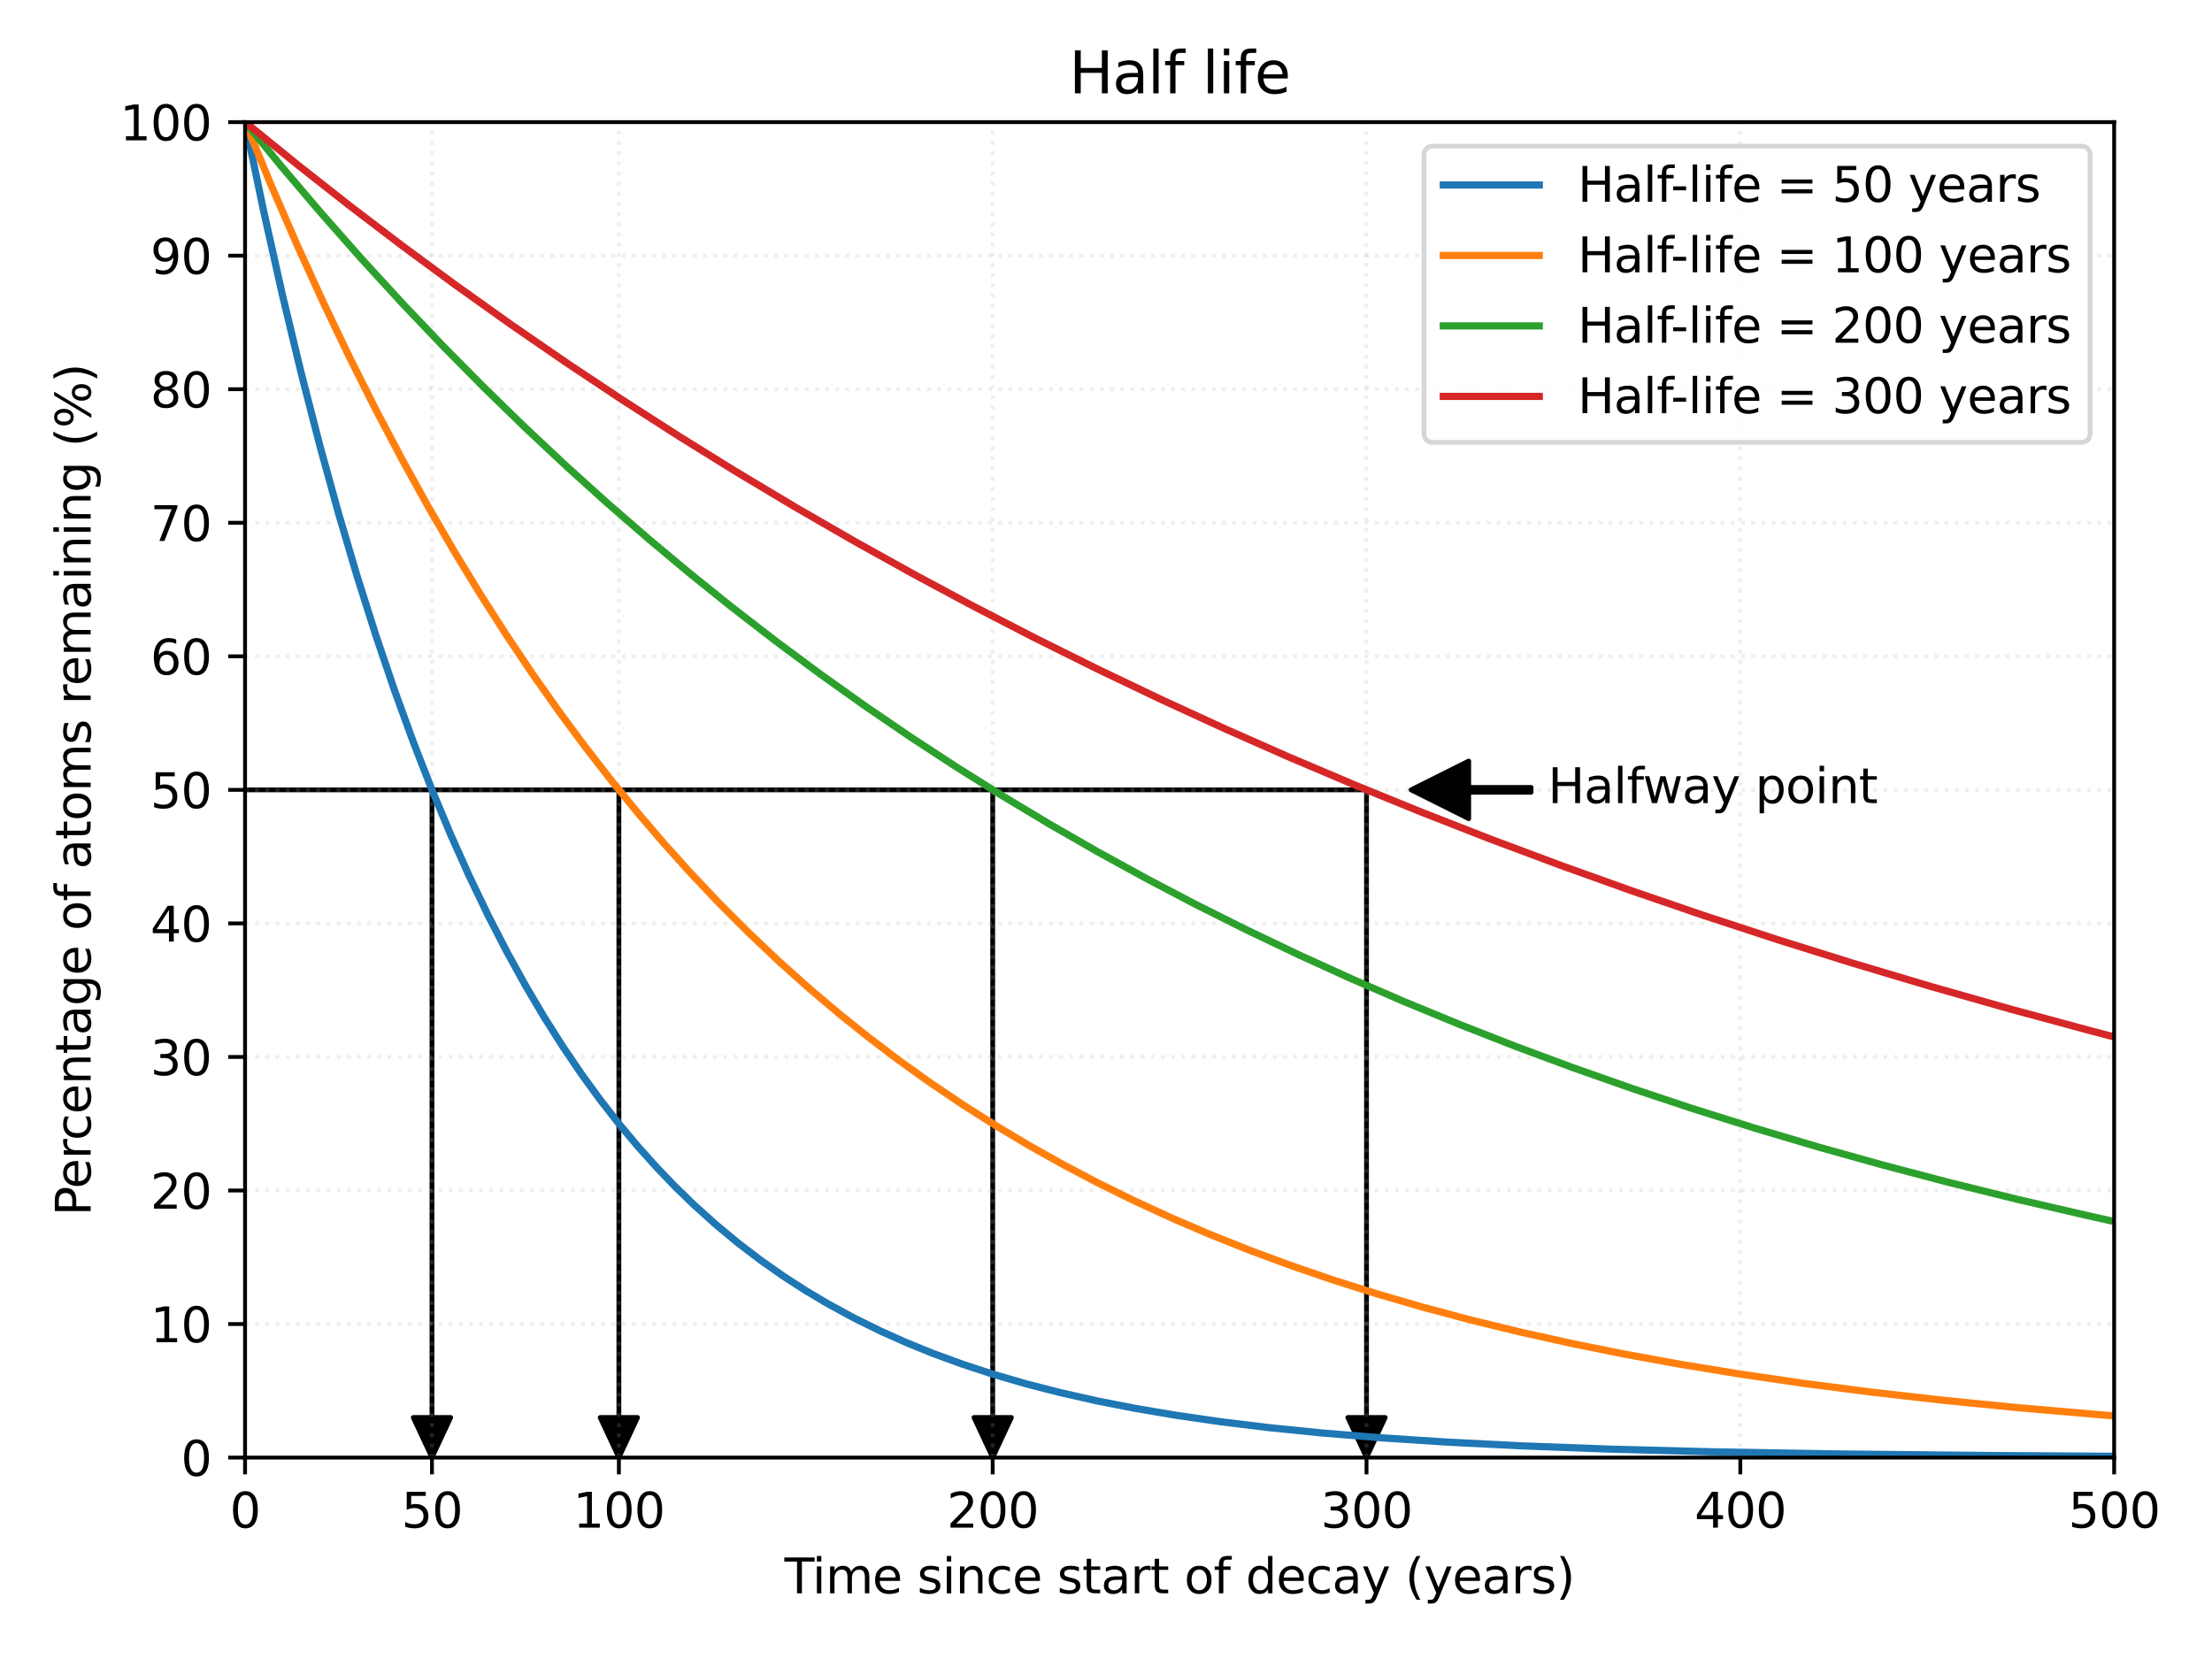 <?xml version="1.0" encoding="utf-8" standalone="no"?>
<!DOCTYPE svg PUBLIC "-//W3C//DTD SVG 1.1//EN"
  "http://www.w3.org/Graphics/SVG/1.1/DTD/svg11.dtd">
<svg xmlns:xlink="http://www.w3.org/1999/xlink" width="460.8pt" height="345.6pt" viewBox="0 0 460.8 345.6" xmlns="http://www.w3.org/2000/svg" version="1.1">
 <defs>
  <style type="text/css">*{stroke-linejoin: round; stroke-linecap: butt}</style>
 </defs>
 <g id="figure_1">
  <g id="patch_1">
   <path d="M 0 345.6 
L 460.8 345.6 
L 460.8 0 
L 0 0 
z
" style="fill: #ffffff"/>
  </g>
  <g id="axes_1">
   <g id="patch_2">
    <path d="M 51.05 303.64 
L 440.415 303.64 
L 440.415 25.44 
L 51.05 25.44 
z
" style="fill: #ffffff"/>
   </g>
   <g id="patch_3">
    <path d="M 89.987 303.64 
L 86.093 295.294 
L 89.986 295.294 
L 89.986 164.54 
L 89.987 164.54 
L 89.987 295.294 
L 93.88 295.294 
z
" clip-path="url(#pbbb6c3203f)" style="stroke: #000000; stroke-linejoin: miter"/>
   </g>
   <g id="patch_4">
    <path d="M 128.923 303.64 
L 125.029 295.294 
L 128.923 295.294 
L 128.923 164.54 
L 128.923 164.54 
L 128.923 295.294 
L 132.817 295.294 
z
" clip-path="url(#pbbb6c3203f)" style="stroke: #000000; stroke-linejoin: miter"/>
   </g>
   <g id="patch_5">
    <path d="M 206.796 303.64 
L 202.902 295.294 
L 206.796 295.294 
L 206.796 164.54 
L 206.796 164.54 
L 206.796 295.294 
L 210.69 295.294 
z
" clip-path="url(#pbbb6c3203f)" style="stroke: #000000; stroke-linejoin: miter"/>
   </g>
   <g id="patch_6">
    <path d="M 284.669 303.64 
L 280.775 295.294 
L 284.669 295.294 
L 284.669 164.54 
L 284.669 164.54 
L 284.669 295.294 
L 288.563 295.294 
z
" clip-path="url(#pbbb6c3203f)" style="stroke: #000000; stroke-linejoin: miter"/>
   </g>
   <g id="patch_7">
    <path d="M 284.673 164.54 
L 284.669 164.544 
L 284.669 164.541 
L 51.05 164.541 
L 51.05 164.539 
L 284.669 164.539 
L 284.669 164.536 
z
" clip-path="url(#pbbb6c3203f)" style="fill: #1f77b4; stroke: #000000; stroke-linejoin: miter"/>
   </g>
   <g id="matplotlib.axis_1">
    <g id="xtick_1">
     <g id="line2d_1">
      <path d="M 51.05 303.64 
L 51.05 25.44 
" clip-path="url(#pbbb6c3203f)" style="fill: none; stroke-dasharray: 0.8,1.32; stroke-dashoffset: 0; stroke: #b0b0b0; stroke-opacity: 0.2; stroke-width: 0.8"/>
     </g>
     <g id="line2d_2">
      <defs>
       <path id="med732751c1" d="M 0 0 
L 0 3.5 
" style="stroke: #000000; stroke-width: 0.8"/>
      </defs>
      <g>
       <use xlink:href="#med732751c1" x="51.05" y="303.64" style="stroke: #000000; stroke-width: 0.8"/>
      </g>
     </g>
     <g id="text_1">
      <!-- 0 -->
      <g transform="translate(47.869 318.238)scale(0.1 -0.1)">
       <defs>
        <path id="DejaVuSans-30" d="M 2034 4250 
Q 1547 4250 1301 3770 
Q 1056 3291 1056 2328 
Q 1056 1369 1301 889 
Q 1547 409 2034 409 
Q 2525 409 2770 889 
Q 3016 1369 3016 2328 
Q 3016 3291 2770 3770 
Q 2525 4250 2034 4250 
z
M 2034 4750 
Q 2819 4750 3233 4129 
Q 3647 3509 3647 2328 
Q 3647 1150 3233 529 
Q 2819 -91 2034 -91 
Q 1250 -91 836 529 
Q 422 1150 422 2328 
Q 422 3509 836 4129 
Q 1250 4750 2034 4750 
z
" transform="scale(0.016)"/>
       </defs>
       <use xlink:href="#DejaVuSans-30"/>
      </g>
     </g>
    </g>
    <g id="xtick_2">
     <g id="line2d_3">
      <path d="M 89.987 303.64 
L 89.987 25.44 
" clip-path="url(#pbbb6c3203f)" style="fill: none; stroke-dasharray: 0.8,1.32; stroke-dashoffset: 0; stroke: #b0b0b0; stroke-opacity: 0.2; stroke-width: 0.8"/>
     </g>
     <g id="line2d_4">
      <g>
       <use xlink:href="#med732751c1" x="89.987" y="303.64" style="stroke: #000000; stroke-width: 0.8"/>
      </g>
     </g>
     <g id="text_2">
      <!-- 50 -->
      <g transform="translate(83.624 318.238)scale(0.1 -0.1)">
       <defs>
        <path id="DejaVuSans-35" d="M 691 4666 
L 3169 4666 
L 3169 4134 
L 1269 4134 
L 1269 2991 
Q 1406 3038 1543 3061 
Q 1681 3084 1819 3084 
Q 2600 3084 3056 2656 
Q 3513 2228 3513 1497 
Q 3513 744 3044 326 
Q 2575 -91 1722 -91 
Q 1428 -91 1123 -41 
Q 819 9 494 109 
L 494 744 
Q 775 591 1075 516 
Q 1375 441 1709 441 
Q 2250 441 2565 725 
Q 2881 1009 2881 1497 
Q 2881 1984 2565 2268 
Q 2250 2553 1709 2553 
Q 1456 2553 1204 2497 
Q 953 2441 691 2322 
L 691 4666 
z
" transform="scale(0.016)"/>
       </defs>
       <use xlink:href="#DejaVuSans-35"/>
       <use xlink:href="#DejaVuSans-30" x="63.623"/>
      </g>
     </g>
    </g>
    <g id="xtick_3">
     <g id="line2d_5">
      <path d="M 128.923 303.64 
L 128.923 25.44 
" clip-path="url(#pbbb6c3203f)" style="fill: none; stroke-dasharray: 0.8,1.32; stroke-dashoffset: 0; stroke: #b0b0b0; stroke-opacity: 0.2; stroke-width: 0.8"/>
     </g>
     <g id="line2d_6">
      <g>
       <use xlink:href="#med732751c1" x="128.923" y="303.64" style="stroke: #000000; stroke-width: 0.8"/>
      </g>
     </g>
     <g id="text_3">
      <!-- 100 -->
      <g transform="translate(119.379 318.238)scale(0.1 -0.1)">
       <defs>
        <path id="DejaVuSans-31" d="M 794 531 
L 1825 531 
L 1825 4091 
L 703 3866 
L 703 4441 
L 1819 4666 
L 2450 4666 
L 2450 531 
L 3481 531 
L 3481 0 
L 794 0 
L 794 531 
z
" transform="scale(0.016)"/>
       </defs>
       <use xlink:href="#DejaVuSans-31"/>
       <use xlink:href="#DejaVuSans-30" x="63.623"/>
       <use xlink:href="#DejaVuSans-30" x="127.246"/>
      </g>
     </g>
    </g>
    <g id="xtick_4">
     <g id="line2d_7">
      <path d="M 206.796 303.64 
L 206.796 25.44 
" clip-path="url(#pbbb6c3203f)" style="fill: none; stroke-dasharray: 0.8,1.32; stroke-dashoffset: 0; stroke: #b0b0b0; stroke-opacity: 0.2; stroke-width: 0.8"/>
     </g>
     <g id="line2d_8">
      <g>
       <use xlink:href="#med732751c1" x="206.796" y="303.64" style="stroke: #000000; stroke-width: 0.8"/>
      </g>
     </g>
     <g id="text_4">
      <!-- 200 -->
      <g transform="translate(197.252 318.238)scale(0.1 -0.1)">
       <defs>
        <path id="DejaVuSans-32" d="M 1228 531 
L 3431 531 
L 3431 0 
L 469 0 
L 469 531 
Q 828 903 1448 1529 
Q 2069 2156 2228 2338 
Q 2531 2678 2651 2914 
Q 2772 3150 2772 3378 
Q 2772 3750 2511 3984 
Q 2250 4219 1831 4219 
Q 1534 4219 1204 4116 
Q 875 4013 500 3803 
L 500 4441 
Q 881 4594 1212 4672 
Q 1544 4750 1819 4750 
Q 2544 4750 2975 4387 
Q 3406 4025 3406 3419 
Q 3406 3131 3298 2873 
Q 3191 2616 2906 2266 
Q 2828 2175 2409 1742 
Q 1991 1309 1228 531 
z
" transform="scale(0.016)"/>
       </defs>
       <use xlink:href="#DejaVuSans-32"/>
       <use xlink:href="#DejaVuSans-30" x="63.623"/>
       <use xlink:href="#DejaVuSans-30" x="127.246"/>
      </g>
     </g>
    </g>
    <g id="xtick_5">
     <g id="line2d_9">
      <path d="M 284.669 303.64 
L 284.669 25.44 
" clip-path="url(#pbbb6c3203f)" style="fill: none; stroke-dasharray: 0.8,1.32; stroke-dashoffset: 0; stroke: #b0b0b0; stroke-opacity: 0.2; stroke-width: 0.8"/>
     </g>
     <g id="line2d_10">
      <g>
       <use xlink:href="#med732751c1" x="284.669" y="303.64" style="stroke: #000000; stroke-width: 0.8"/>
      </g>
     </g>
     <g id="text_5">
      <!-- 300 -->
      <g transform="translate(275.125 318.238)scale(0.1 -0.1)">
       <defs>
        <path id="DejaVuSans-33" d="M 2597 2516 
Q 3050 2419 3304 2112 
Q 3559 1806 3559 1356 
Q 3559 666 3084 287 
Q 2609 -91 1734 -91 
Q 1441 -91 1130 -33 
Q 819 25 488 141 
L 488 750 
Q 750 597 1062 519 
Q 1375 441 1716 441 
Q 2309 441 2620 675 
Q 2931 909 2931 1356 
Q 2931 1769 2642 2001 
Q 2353 2234 1838 2234 
L 1294 2234 
L 1294 2753 
L 1863 2753 
Q 2328 2753 2575 2939 
Q 2822 3125 2822 3475 
Q 2822 3834 2567 4026 
Q 2313 4219 1838 4219 
Q 1578 4219 1281 4162 
Q 984 4106 628 3988 
L 628 4550 
Q 988 4650 1302 4700 
Q 1616 4750 1894 4750 
Q 2613 4750 3031 4423 
Q 3450 4097 3450 3541 
Q 3450 3153 3228 2886 
Q 3006 2619 2597 2516 
z
" transform="scale(0.016)"/>
       </defs>
       <use xlink:href="#DejaVuSans-33"/>
       <use xlink:href="#DejaVuSans-30" x="63.623"/>
       <use xlink:href="#DejaVuSans-30" x="127.246"/>
      </g>
     </g>
    </g>
    <g id="xtick_6">
     <g id="line2d_11">
      <path d="M 362.542 303.64 
L 362.542 25.44 
" clip-path="url(#pbbb6c3203f)" style="fill: none; stroke-dasharray: 0.8,1.32; stroke-dashoffset: 0; stroke: #b0b0b0; stroke-opacity: 0.2; stroke-width: 0.8"/>
     </g>
     <g id="line2d_12">
      <g>
       <use xlink:href="#med732751c1" x="362.542" y="303.64" style="stroke: #000000; stroke-width: 0.8"/>
      </g>
     </g>
     <g id="text_6">
      <!-- 400 -->
      <g transform="translate(352.998 318.238)scale(0.1 -0.1)">
       <defs>
        <path id="DejaVuSans-34" d="M 2419 4116 
L 825 1625 
L 2419 1625 
L 2419 4116 
z
M 2253 4666 
L 3047 4666 
L 3047 1625 
L 3713 1625 
L 3713 1100 
L 3047 1100 
L 3047 0 
L 2419 0 
L 2419 1100 
L 313 1100 
L 313 1709 
L 2253 4666 
z
" transform="scale(0.016)"/>
       </defs>
       <use xlink:href="#DejaVuSans-34"/>
       <use xlink:href="#DejaVuSans-30" x="63.623"/>
       <use xlink:href="#DejaVuSans-30" x="127.246"/>
      </g>
     </g>
    </g>
    <g id="xtick_7">
     <g id="line2d_13">
      <path d="M 440.415 303.64 
L 440.415 25.44 
" clip-path="url(#pbbb6c3203f)" style="fill: none; stroke-dasharray: 0.8,1.32; stroke-dashoffset: 0; stroke: #b0b0b0; stroke-opacity: 0.2; stroke-width: 0.8"/>
     </g>
     <g id="line2d_14">
      <g>
       <use xlink:href="#med732751c1" x="440.415" y="303.64" style="stroke: #000000; stroke-width: 0.8"/>
      </g>
     </g>
     <g id="text_7">
      <!-- 500 -->
      <g transform="translate(430.871 318.238)scale(0.1 -0.1)">
       <use xlink:href="#DejaVuSans-35"/>
       <use xlink:href="#DejaVuSans-30" x="63.623"/>
       <use xlink:href="#DejaVuSans-30" x="127.246"/>
      </g>
     </g>
    </g>
    <g id="text_8">
     <!-- Time since start of decay (years) -->
     <g transform="translate(163.416 331.917)scale(0.1 -0.1)">
      <defs>
       <path id="DejaVuSans-54" d="M -19 4666 
L 3928 4666 
L 3928 4134 
L 2272 4134 
L 2272 0 
L 1638 0 
L 1638 4134 
L -19 4134 
L -19 4666 
z
" transform="scale(0.016)"/>
       <path id="DejaVuSans-69" d="M 603 3500 
L 1178 3500 
L 1178 0 
L 603 0 
L 603 3500 
z
M 603 4863 
L 1178 4863 
L 1178 4134 
L 603 4134 
L 603 4863 
z
" transform="scale(0.016)"/>
       <path id="DejaVuSans-6d" d="M 3328 2828 
Q 3544 3216 3844 3400 
Q 4144 3584 4550 3584 
Q 5097 3584 5394 3201 
Q 5691 2819 5691 2113 
L 5691 0 
L 5113 0 
L 5113 2094 
Q 5113 2597 4934 2840 
Q 4756 3084 4391 3084 
Q 3944 3084 3684 2787 
Q 3425 2491 3425 1978 
L 3425 0 
L 2847 0 
L 2847 2094 
Q 2847 2600 2669 2842 
Q 2491 3084 2119 3084 
Q 1678 3084 1418 2786 
Q 1159 2488 1159 1978 
L 1159 0 
L 581 0 
L 581 3500 
L 1159 3500 
L 1159 2956 
Q 1356 3278 1631 3431 
Q 1906 3584 2284 3584 
Q 2666 3584 2933 3390 
Q 3200 3197 3328 2828 
z
" transform="scale(0.016)"/>
       <path id="DejaVuSans-65" d="M 3597 1894 
L 3597 1613 
L 953 1613 
Q 991 1019 1311 708 
Q 1631 397 2203 397 
Q 2534 397 2845 478 
Q 3156 559 3463 722 
L 3463 178 
Q 3153 47 2828 -22 
Q 2503 -91 2169 -91 
Q 1331 -91 842 396 
Q 353 884 353 1716 
Q 353 2575 817 3079 
Q 1281 3584 2069 3584 
Q 2775 3584 3186 3129 
Q 3597 2675 3597 1894 
z
M 3022 2063 
Q 3016 2534 2758 2815 
Q 2500 3097 2075 3097 
Q 1594 3097 1305 2825 
Q 1016 2553 972 2059 
L 3022 2063 
z
" transform="scale(0.016)"/>
       <path id="DejaVuSans-20" transform="scale(0.016)"/>
       <path id="DejaVuSans-73" d="M 2834 3397 
L 2834 2853 
Q 2591 2978 2328 3040 
Q 2066 3103 1784 3103 
Q 1356 3103 1142 2972 
Q 928 2841 928 2578 
Q 928 2378 1081 2264 
Q 1234 2150 1697 2047 
L 1894 2003 
Q 2506 1872 2764 1633 
Q 3022 1394 3022 966 
Q 3022 478 2636 193 
Q 2250 -91 1575 -91 
Q 1294 -91 989 -36 
Q 684 19 347 128 
L 347 722 
Q 666 556 975 473 
Q 1284 391 1588 391 
Q 1994 391 2212 530 
Q 2431 669 2431 922 
Q 2431 1156 2273 1281 
Q 2116 1406 1581 1522 
L 1381 1569 
Q 847 1681 609 1914 
Q 372 2147 372 2553 
Q 372 3047 722 3315 
Q 1072 3584 1716 3584 
Q 2034 3584 2315 3537 
Q 2597 3491 2834 3397 
z
" transform="scale(0.016)"/>
       <path id="DejaVuSans-6e" d="M 3513 2113 
L 3513 0 
L 2938 0 
L 2938 2094 
Q 2938 2591 2744 2837 
Q 2550 3084 2163 3084 
Q 1697 3084 1428 2787 
Q 1159 2491 1159 1978 
L 1159 0 
L 581 0 
L 581 3500 
L 1159 3500 
L 1159 2956 
Q 1366 3272 1645 3428 
Q 1925 3584 2291 3584 
Q 2894 3584 3203 3211 
Q 3513 2838 3513 2113 
z
" transform="scale(0.016)"/>
       <path id="DejaVuSans-63" d="M 3122 3366 
L 3122 2828 
Q 2878 2963 2633 3030 
Q 2388 3097 2138 3097 
Q 1578 3097 1268 2742 
Q 959 2388 959 1747 
Q 959 1106 1268 751 
Q 1578 397 2138 397 
Q 2388 397 2633 464 
Q 2878 531 3122 666 
L 3122 134 
Q 2881 22 2623 -34 
Q 2366 -91 2075 -91 
Q 1284 -91 818 406 
Q 353 903 353 1747 
Q 353 2603 823 3093 
Q 1294 3584 2113 3584 
Q 2378 3584 2631 3529 
Q 2884 3475 3122 3366 
z
" transform="scale(0.016)"/>
       <path id="DejaVuSans-74" d="M 1172 4494 
L 1172 3500 
L 2356 3500 
L 2356 3053 
L 1172 3053 
L 1172 1153 
Q 1172 725 1289 603 
Q 1406 481 1766 481 
L 2356 481 
L 2356 0 
L 1766 0 
Q 1100 0 847 248 
Q 594 497 594 1153 
L 594 3053 
L 172 3053 
L 172 3500 
L 594 3500 
L 594 4494 
L 1172 4494 
z
" transform="scale(0.016)"/>
       <path id="DejaVuSans-61" d="M 2194 1759 
Q 1497 1759 1228 1600 
Q 959 1441 959 1056 
Q 959 750 1161 570 
Q 1363 391 1709 391 
Q 2188 391 2477 730 
Q 2766 1069 2766 1631 
L 2766 1759 
L 2194 1759 
z
M 3341 1997 
L 3341 0 
L 2766 0 
L 2766 531 
Q 2569 213 2275 61 
Q 1981 -91 1556 -91 
Q 1019 -91 701 211 
Q 384 513 384 1019 
Q 384 1609 779 1909 
Q 1175 2209 1959 2209 
L 2766 2209 
L 2766 2266 
Q 2766 2663 2505 2880 
Q 2244 3097 1772 3097 
Q 1472 3097 1187 3025 
Q 903 2953 641 2809 
L 641 3341 
Q 956 3463 1253 3523 
Q 1550 3584 1831 3584 
Q 2591 3584 2966 3190 
Q 3341 2797 3341 1997 
z
" transform="scale(0.016)"/>
       <path id="DejaVuSans-72" d="M 2631 2963 
Q 2534 3019 2420 3045 
Q 2306 3072 2169 3072 
Q 1681 3072 1420 2755 
Q 1159 2438 1159 1844 
L 1159 0 
L 581 0 
L 581 3500 
L 1159 3500 
L 1159 2956 
Q 1341 3275 1631 3429 
Q 1922 3584 2338 3584 
Q 2397 3584 2469 3576 
Q 2541 3569 2628 3553 
L 2631 2963 
z
" transform="scale(0.016)"/>
       <path id="DejaVuSans-6f" d="M 1959 3097 
Q 1497 3097 1228 2736 
Q 959 2375 959 1747 
Q 959 1119 1226 758 
Q 1494 397 1959 397 
Q 2419 397 2687 759 
Q 2956 1122 2956 1747 
Q 2956 2369 2687 2733 
Q 2419 3097 1959 3097 
z
M 1959 3584 
Q 2709 3584 3137 3096 
Q 3566 2609 3566 1747 
Q 3566 888 3137 398 
Q 2709 -91 1959 -91 
Q 1206 -91 779 398 
Q 353 888 353 1747 
Q 353 2609 779 3096 
Q 1206 3584 1959 3584 
z
" transform="scale(0.016)"/>
       <path id="DejaVuSans-66" d="M 2375 4863 
L 2375 4384 
L 1825 4384 
Q 1516 4384 1395 4259 
Q 1275 4134 1275 3809 
L 1275 3500 
L 2222 3500 
L 2222 3053 
L 1275 3053 
L 1275 0 
L 697 0 
L 697 3053 
L 147 3053 
L 147 3500 
L 697 3500 
L 697 3744 
Q 697 4328 969 4595 
Q 1241 4863 1831 4863 
L 2375 4863 
z
" transform="scale(0.016)"/>
       <path id="DejaVuSans-64" d="M 2906 2969 
L 2906 4863 
L 3481 4863 
L 3481 0 
L 2906 0 
L 2906 525 
Q 2725 213 2448 61 
Q 2172 -91 1784 -91 
Q 1150 -91 751 415 
Q 353 922 353 1747 
Q 353 2572 751 3078 
Q 1150 3584 1784 3584 
Q 2172 3584 2448 3432 
Q 2725 3281 2906 2969 
z
M 947 1747 
Q 947 1113 1208 752 
Q 1469 391 1925 391 
Q 2381 391 2643 752 
Q 2906 1113 2906 1747 
Q 2906 2381 2643 2742 
Q 2381 3103 1925 3103 
Q 1469 3103 1208 2742 
Q 947 2381 947 1747 
z
" transform="scale(0.016)"/>
       <path id="DejaVuSans-79" d="M 2059 -325 
Q 1816 -950 1584 -1140 
Q 1353 -1331 966 -1331 
L 506 -1331 
L 506 -850 
L 844 -850 
Q 1081 -850 1212 -737 
Q 1344 -625 1503 -206 
L 1606 56 
L 191 3500 
L 800 3500 
L 1894 763 
L 2988 3500 
L 3597 3500 
L 2059 -325 
z
" transform="scale(0.016)"/>
       <path id="DejaVuSans-28" d="M 1984 4856 
Q 1566 4138 1362 3434 
Q 1159 2731 1159 2009 
Q 1159 1288 1364 580 
Q 1569 -128 1984 -844 
L 1484 -844 
Q 1016 -109 783 600 
Q 550 1309 550 2009 
Q 550 2706 781 3412 
Q 1013 4119 1484 4856 
L 1984 4856 
z
" transform="scale(0.016)"/>
       <path id="DejaVuSans-29" d="M 513 4856 
L 1013 4856 
Q 1481 4119 1714 3412 
Q 1947 2706 1947 2009 
Q 1947 1309 1714 600 
Q 1481 -109 1013 -844 
L 513 -844 
Q 928 -128 1133 580 
Q 1338 1288 1338 2009 
Q 1338 2731 1133 3434 
Q 928 4138 513 4856 
z
" transform="scale(0.016)"/>
      </defs>
      <use xlink:href="#DejaVuSans-54"/>
      <use xlink:href="#DejaVuSans-69" x="57.959"/>
      <use xlink:href="#DejaVuSans-6d" x="85.742"/>
      <use xlink:href="#DejaVuSans-65" x="183.154"/>
      <use xlink:href="#DejaVuSans-20" x="244.678"/>
      <use xlink:href="#DejaVuSans-73" x="276.465"/>
      <use xlink:href="#DejaVuSans-69" x="328.564"/>
      <use xlink:href="#DejaVuSans-6e" x="356.348"/>
      <use xlink:href="#DejaVuSans-63" x="419.727"/>
      <use xlink:href="#DejaVuSans-65" x="474.707"/>
      <use xlink:href="#DejaVuSans-20" x="536.23"/>
      <use xlink:href="#DejaVuSans-73" x="568.018"/>
      <use xlink:href="#DejaVuSans-74" x="620.117"/>
      <use xlink:href="#DejaVuSans-61" x="659.326"/>
      <use xlink:href="#DejaVuSans-72" x="720.605"/>
      <use xlink:href="#DejaVuSans-74" x="761.719"/>
      <use xlink:href="#DejaVuSans-20" x="800.928"/>
      <use xlink:href="#DejaVuSans-6f" x="832.715"/>
      <use xlink:href="#DejaVuSans-66" x="893.896"/>
      <use xlink:href="#DejaVuSans-20" x="929.102"/>
      <use xlink:href="#DejaVuSans-64" x="960.889"/>
      <use xlink:href="#DejaVuSans-65" x="1024.365"/>
      <use xlink:href="#DejaVuSans-63" x="1085.889"/>
      <use xlink:href="#DejaVuSans-61" x="1140.869"/>
      <use xlink:href="#DejaVuSans-79" x="1202.148"/>
      <use xlink:href="#DejaVuSans-20" x="1261.328"/>
      <use xlink:href="#DejaVuSans-28" x="1293.115"/>
      <use xlink:href="#DejaVuSans-79" x="1332.129"/>
      <use xlink:href="#DejaVuSans-65" x="1391.309"/>
      <use xlink:href="#DejaVuSans-61" x="1452.832"/>
      <use xlink:href="#DejaVuSans-72" x="1514.111"/>
      <use xlink:href="#DejaVuSans-73" x="1555.225"/>
      <use xlink:href="#DejaVuSans-29" x="1607.324"/>
     </g>
    </g>
   </g>
   <g id="matplotlib.axis_2">
    <g id="ytick_1">
     <g id="line2d_15">
      <path d="M 51.05 303.64 
L 440.415 303.64 
" clip-path="url(#pbbb6c3203f)" style="fill: none; stroke-dasharray: 0.8,1.32; stroke-dashoffset: 0; stroke: #b0b0b0; stroke-opacity: 0.2; stroke-width: 0.8"/>
     </g>
     <g id="line2d_16">
      <defs>
       <path id="mfb9d69e7ad" d="M 0 0 
L -3.5 0 
" style="stroke: #000000; stroke-width: 0.8"/>
      </defs>
      <g>
       <use xlink:href="#mfb9d69e7ad" x="51.05" y="303.64" style="stroke: #000000; stroke-width: 0.8"/>
      </g>
     </g>
     <g id="text_9">
      <!-- 0 -->
      <g transform="translate(37.688 307.439)scale(0.1 -0.1)">
       <use xlink:href="#DejaVuSans-30"/>
      </g>
     </g>
    </g>
    <g id="ytick_2">
     <g id="line2d_17">
      <path d="M 51.05 275.82 
L 440.415 275.82 
" clip-path="url(#pbbb6c3203f)" style="fill: none; stroke-dasharray: 0.8,1.32; stroke-dashoffset: 0; stroke: #b0b0b0; stroke-opacity: 0.2; stroke-width: 0.8"/>
     </g>
     <g id="line2d_18">
      <g>
       <use xlink:href="#mfb9d69e7ad" x="51.05" y="275.82" style="stroke: #000000; stroke-width: 0.8"/>
      </g>
     </g>
     <g id="text_10">
      <!-- 10 -->
      <g transform="translate(31.325 279.619)scale(0.1 -0.1)">
       <use xlink:href="#DejaVuSans-31"/>
       <use xlink:href="#DejaVuSans-30" x="63.623"/>
      </g>
     </g>
    </g>
    <g id="ytick_3">
     <g id="line2d_19">
      <path d="M 51.05 248 
L 440.415 248 
" clip-path="url(#pbbb6c3203f)" style="fill: none; stroke-dasharray: 0.8,1.32; stroke-dashoffset: 0; stroke: #b0b0b0; stroke-opacity: 0.2; stroke-width: 0.8"/>
     </g>
     <g id="line2d_20">
      <g>
       <use xlink:href="#mfb9d69e7ad" x="51.05" y="248" style="stroke: #000000; stroke-width: 0.8"/>
      </g>
     </g>
     <g id="text_11">
      <!-- 20 -->
      <g transform="translate(31.325 251.799)scale(0.1 -0.1)">
       <use xlink:href="#DejaVuSans-32"/>
       <use xlink:href="#DejaVuSans-30" x="63.623"/>
      </g>
     </g>
    </g>
    <g id="ytick_4">
     <g id="line2d_21">
      <path d="M 51.05 220.18 
L 440.415 220.18 
" clip-path="url(#pbbb6c3203f)" style="fill: none; stroke-dasharray: 0.8,1.32; stroke-dashoffset: 0; stroke: #b0b0b0; stroke-opacity: 0.2; stroke-width: 0.8"/>
     </g>
     <g id="line2d_22">
      <g>
       <use xlink:href="#mfb9d69e7ad" x="51.05" y="220.18" style="stroke: #000000; stroke-width: 0.8"/>
      </g>
     </g>
     <g id="text_12">
      <!-- 30 -->
      <g transform="translate(31.325 223.979)scale(0.1 -0.1)">
       <use xlink:href="#DejaVuSans-33"/>
       <use xlink:href="#DejaVuSans-30" x="63.623"/>
      </g>
     </g>
    </g>
    <g id="ytick_5">
     <g id="line2d_23">
      <path d="M 51.05 192.36 
L 440.415 192.36 
" clip-path="url(#pbbb6c3203f)" style="fill: none; stroke-dasharray: 0.8,1.32; stroke-dashoffset: 0; stroke: #b0b0b0; stroke-opacity: 0.2; stroke-width: 0.8"/>
     </g>
     <g id="line2d_24">
      <g>
       <use xlink:href="#mfb9d69e7ad" x="51.05" y="192.36" style="stroke: #000000; stroke-width: 0.8"/>
      </g>
     </g>
     <g id="text_13">
      <!-- 40 -->
      <g transform="translate(31.325 196.159)scale(0.1 -0.1)">
       <use xlink:href="#DejaVuSans-34"/>
       <use xlink:href="#DejaVuSans-30" x="63.623"/>
      </g>
     </g>
    </g>
    <g id="ytick_6">
     <g id="line2d_25">
      <path d="M 51.05 164.54 
L 440.415 164.54 
" clip-path="url(#pbbb6c3203f)" style="fill: none; stroke-dasharray: 0.8,1.32; stroke-dashoffset: 0; stroke: #b0b0b0; stroke-opacity: 0.2; stroke-width: 0.8"/>
     </g>
     <g id="line2d_26">
      <g>
       <use xlink:href="#mfb9d69e7ad" x="51.05" y="164.54" style="stroke: #000000; stroke-width: 0.8"/>
      </g>
     </g>
     <g id="text_14">
      <!-- 50 -->
      <g transform="translate(31.325 168.339)scale(0.1 -0.1)">
       <use xlink:href="#DejaVuSans-35"/>
       <use xlink:href="#DejaVuSans-30" x="63.623"/>
      </g>
     </g>
    </g>
    <g id="ytick_7">
     <g id="line2d_27">
      <path d="M 51.05 136.72 
L 440.415 136.72 
" clip-path="url(#pbbb6c3203f)" style="fill: none; stroke-dasharray: 0.8,1.32; stroke-dashoffset: 0; stroke: #b0b0b0; stroke-opacity: 0.2; stroke-width: 0.8"/>
     </g>
     <g id="line2d_28">
      <g>
       <use xlink:href="#mfb9d69e7ad" x="51.05" y="136.72" style="stroke: #000000; stroke-width: 0.8"/>
      </g>
     </g>
     <g id="text_15">
      <!-- 60 -->
      <g transform="translate(31.325 140.519)scale(0.1 -0.1)">
       <defs>
        <path id="DejaVuSans-36" d="M 2113 2584 
Q 1688 2584 1439 2293 
Q 1191 2003 1191 1497 
Q 1191 994 1439 701 
Q 1688 409 2113 409 
Q 2538 409 2786 701 
Q 3034 994 3034 1497 
Q 3034 2003 2786 2293 
Q 2538 2584 2113 2584 
z
M 3366 4563 
L 3366 3988 
Q 3128 4100 2886 4159 
Q 2644 4219 2406 4219 
Q 1781 4219 1451 3797 
Q 1122 3375 1075 2522 
Q 1259 2794 1537 2939 
Q 1816 3084 2150 3084 
Q 2853 3084 3261 2657 
Q 3669 2231 3669 1497 
Q 3669 778 3244 343 
Q 2819 -91 2113 -91 
Q 1303 -91 875 529 
Q 447 1150 447 2328 
Q 447 3434 972 4092 
Q 1497 4750 2381 4750 
Q 2619 4750 2861 4703 
Q 3103 4656 3366 4563 
z
" transform="scale(0.016)"/>
       </defs>
       <use xlink:href="#DejaVuSans-36"/>
       <use xlink:href="#DejaVuSans-30" x="63.623"/>
      </g>
     </g>
    </g>
    <g id="ytick_8">
     <g id="line2d_29">
      <path d="M 51.05 108.9 
L 440.415 108.9 
" clip-path="url(#pbbb6c3203f)" style="fill: none; stroke-dasharray: 0.8,1.32; stroke-dashoffset: 0; stroke: #b0b0b0; stroke-opacity: 0.2; stroke-width: 0.8"/>
     </g>
     <g id="line2d_30">
      <g>
       <use xlink:href="#mfb9d69e7ad" x="51.05" y="108.9" style="stroke: #000000; stroke-width: 0.8"/>
      </g>
     </g>
     <g id="text_16">
      <!-- 70 -->
      <g transform="translate(31.325 112.699)scale(0.1 -0.1)">
       <defs>
        <path id="DejaVuSans-37" d="M 525 4666 
L 3525 4666 
L 3525 4397 
L 1831 0 
L 1172 0 
L 2766 4134 
L 525 4134 
L 525 4666 
z
" transform="scale(0.016)"/>
       </defs>
       <use xlink:href="#DejaVuSans-37"/>
       <use xlink:href="#DejaVuSans-30" x="63.623"/>
      </g>
     </g>
    </g>
    <g id="ytick_9">
     <g id="line2d_31">
      <path d="M 51.05 81.08 
L 440.415 81.08 
" clip-path="url(#pbbb6c3203f)" style="fill: none; stroke-dasharray: 0.8,1.32; stroke-dashoffset: 0; stroke: #b0b0b0; stroke-opacity: 0.2; stroke-width: 0.8"/>
     </g>
     <g id="line2d_32">
      <g>
       <use xlink:href="#mfb9d69e7ad" x="51.05" y="81.08" style="stroke: #000000; stroke-width: 0.8"/>
      </g>
     </g>
     <g id="text_17">
      <!-- 80 -->
      <g transform="translate(31.325 84.879)scale(0.1 -0.1)">
       <defs>
        <path id="DejaVuSans-38" d="M 2034 2216 
Q 1584 2216 1326 1975 
Q 1069 1734 1069 1313 
Q 1069 891 1326 650 
Q 1584 409 2034 409 
Q 2484 409 2743 651 
Q 3003 894 3003 1313 
Q 3003 1734 2745 1975 
Q 2488 2216 2034 2216 
z
M 1403 2484 
Q 997 2584 770 2862 
Q 544 3141 544 3541 
Q 544 4100 942 4425 
Q 1341 4750 2034 4750 
Q 2731 4750 3128 4425 
Q 3525 4100 3525 3541 
Q 3525 3141 3298 2862 
Q 3072 2584 2669 2484 
Q 3125 2378 3379 2068 
Q 3634 1759 3634 1313 
Q 3634 634 3220 271 
Q 2806 -91 2034 -91 
Q 1263 -91 848 271 
Q 434 634 434 1313 
Q 434 1759 690 2068 
Q 947 2378 1403 2484 
z
M 1172 3481 
Q 1172 3119 1398 2916 
Q 1625 2713 2034 2713 
Q 2441 2713 2670 2916 
Q 2900 3119 2900 3481 
Q 2900 3844 2670 4047 
Q 2441 4250 2034 4250 
Q 1625 4250 1398 4047 
Q 1172 3844 1172 3481 
z
" transform="scale(0.016)"/>
       </defs>
       <use xlink:href="#DejaVuSans-38"/>
       <use xlink:href="#DejaVuSans-30" x="63.623"/>
      </g>
     </g>
    </g>
    <g id="ytick_10">
     <g id="line2d_33">
      <path d="M 51.05 53.26 
L 440.415 53.26 
" clip-path="url(#pbbb6c3203f)" style="fill: none; stroke-dasharray: 0.8,1.32; stroke-dashoffset: 0; stroke: #b0b0b0; stroke-opacity: 0.2; stroke-width: 0.8"/>
     </g>
     <g id="line2d_34">
      <g>
       <use xlink:href="#mfb9d69e7ad" x="51.05" y="53.26" style="stroke: #000000; stroke-width: 0.8"/>
      </g>
     </g>
     <g id="text_18">
      <!-- 90 -->
      <g transform="translate(31.325 57.059)scale(0.1 -0.1)">
       <defs>
        <path id="DejaVuSans-39" d="M 703 97 
L 703 672 
Q 941 559 1184 500 
Q 1428 441 1663 441 
Q 2288 441 2617 861 
Q 2947 1281 2994 2138 
Q 2813 1869 2534 1725 
Q 2256 1581 1919 1581 
Q 1219 1581 811 2004 
Q 403 2428 403 3163 
Q 403 3881 828 4315 
Q 1253 4750 1959 4750 
Q 2769 4750 3195 4129 
Q 3622 3509 3622 2328 
Q 3622 1225 3098 567 
Q 2575 -91 1691 -91 
Q 1453 -91 1209 -44 
Q 966 3 703 97 
z
M 1959 2075 
Q 2384 2075 2632 2365 
Q 2881 2656 2881 3163 
Q 2881 3666 2632 3958 
Q 2384 4250 1959 4250 
Q 1534 4250 1286 3958 
Q 1038 3666 1038 3163 
Q 1038 2656 1286 2365 
Q 1534 2075 1959 2075 
z
" transform="scale(0.016)"/>
       </defs>
       <use xlink:href="#DejaVuSans-39"/>
       <use xlink:href="#DejaVuSans-30" x="63.623"/>
      </g>
     </g>
    </g>
    <g id="ytick_11">
     <g id="line2d_35">
      <path d="M 51.05 25.44 
L 440.415 25.44 
" clip-path="url(#pbbb6c3203f)" style="fill: none; stroke-dasharray: 0.8,1.32; stroke-dashoffset: 0; stroke: #b0b0b0; stroke-opacity: 0.2; stroke-width: 0.8"/>
     </g>
     <g id="line2d_36">
      <g>
       <use xlink:href="#mfb9d69e7ad" x="51.05" y="25.44" style="stroke: #000000; stroke-width: 0.8"/>
      </g>
     </g>
     <g id="text_19">
      <!-- 100 -->
      <g transform="translate(24.962 29.239)scale(0.1 -0.1)">
       <use xlink:href="#DejaVuSans-31"/>
       <use xlink:href="#DejaVuSans-30" x="63.623"/>
       <use xlink:href="#DejaVuSans-30" x="127.246"/>
      </g>
     </g>
    </g>
    <g id="text_20">
     <!-- Percentage of atoms remaining (%) -->
     <g transform="translate(18.883 253.293)rotate(-90)scale(0.1 -0.1)">
      <defs>
       <path id="DejaVuSans-50" d="M 1259 4147 
L 1259 2394 
L 2053 2394 
Q 2494 2394 2734 2622 
Q 2975 2850 2975 3272 
Q 2975 3691 2734 3919 
Q 2494 4147 2053 4147 
L 1259 4147 
z
M 628 4666 
L 2053 4666 
Q 2838 4666 3239 4311 
Q 3641 3956 3641 3272 
Q 3641 2581 3239 2228 
Q 2838 1875 2053 1875 
L 1259 1875 
L 1259 0 
L 628 0 
L 628 4666 
z
" transform="scale(0.016)"/>
       <path id="DejaVuSans-67" d="M 2906 1791 
Q 2906 2416 2648 2759 
Q 2391 3103 1925 3103 
Q 1463 3103 1205 2759 
Q 947 2416 947 1791 
Q 947 1169 1205 825 
Q 1463 481 1925 481 
Q 2391 481 2648 825 
Q 2906 1169 2906 1791 
z
M 3481 434 
Q 3481 -459 3084 -895 
Q 2688 -1331 1869 -1331 
Q 1566 -1331 1297 -1286 
Q 1028 -1241 775 -1147 
L 775 -588 
Q 1028 -725 1275 -790 
Q 1522 -856 1778 -856 
Q 2344 -856 2625 -561 
Q 2906 -266 2906 331 
L 2906 616 
Q 2728 306 2450 153 
Q 2172 0 1784 0 
Q 1141 0 747 490 
Q 353 981 353 1791 
Q 353 2603 747 3093 
Q 1141 3584 1784 3584 
Q 2172 3584 2450 3431 
Q 2728 3278 2906 2969 
L 2906 3500 
L 3481 3500 
L 3481 434 
z
" transform="scale(0.016)"/>
       <path id="DejaVuSans-25" d="M 4653 2053 
Q 4381 2053 4226 1822 
Q 4072 1591 4072 1178 
Q 4072 772 4226 539 
Q 4381 306 4653 306 
Q 4919 306 5073 539 
Q 5228 772 5228 1178 
Q 5228 1588 5073 1820 
Q 4919 2053 4653 2053 
z
M 4653 2450 
Q 5147 2450 5437 2106 
Q 5728 1763 5728 1178 
Q 5728 594 5436 251 
Q 5144 -91 4653 -91 
Q 4153 -91 3862 251 
Q 3572 594 3572 1178 
Q 3572 1766 3864 2108 
Q 4156 2450 4653 2450 
z
M 1428 4353 
Q 1159 4353 1004 4120 
Q 850 3888 850 3481 
Q 850 3069 1003 2837 
Q 1156 2606 1428 2606 
Q 1700 2606 1854 2837 
Q 2009 3069 2009 3481 
Q 2009 3884 1853 4118 
Q 1697 4353 1428 4353 
z
M 4250 4750 
L 4750 4750 
L 1831 -91 
L 1331 -91 
L 4250 4750 
z
M 1428 4750 
Q 1922 4750 2215 4408 
Q 2509 4066 2509 3481 
Q 2509 2891 2217 2550 
Q 1925 2209 1428 2209 
Q 931 2209 642 2551 
Q 353 2894 353 3481 
Q 353 4063 643 4406 
Q 934 4750 1428 4750 
z
" transform="scale(0.016)"/>
      </defs>
      <use xlink:href="#DejaVuSans-50"/>
      <use xlink:href="#DejaVuSans-65" x="56.678"/>
      <use xlink:href="#DejaVuSans-72" x="118.201"/>
      <use xlink:href="#DejaVuSans-63" x="157.064"/>
      <use xlink:href="#DejaVuSans-65" x="212.045"/>
      <use xlink:href="#DejaVuSans-6e" x="273.568"/>
      <use xlink:href="#DejaVuSans-74" x="336.947"/>
      <use xlink:href="#DejaVuSans-61" x="376.156"/>
      <use xlink:href="#DejaVuSans-67" x="437.436"/>
      <use xlink:href="#DejaVuSans-65" x="500.912"/>
      <use xlink:href="#DejaVuSans-20" x="562.436"/>
      <use xlink:href="#DejaVuSans-6f" x="594.223"/>
      <use xlink:href="#DejaVuSans-66" x="655.404"/>
      <use xlink:href="#DejaVuSans-20" x="690.609"/>
      <use xlink:href="#DejaVuSans-61" x="722.396"/>
      <use xlink:href="#DejaVuSans-74" x="783.676"/>
      <use xlink:href="#DejaVuSans-6f" x="822.885"/>
      <use xlink:href="#DejaVuSans-6d" x="884.066"/>
      <use xlink:href="#DejaVuSans-73" x="981.479"/>
      <use xlink:href="#DejaVuSans-20" x="1033.578"/>
      <use xlink:href="#DejaVuSans-72" x="1065.365"/>
      <use xlink:href="#DejaVuSans-65" x="1104.229"/>
      <use xlink:href="#DejaVuSans-6d" x="1165.752"/>
      <use xlink:href="#DejaVuSans-61" x="1263.164"/>
      <use xlink:href="#DejaVuSans-69" x="1324.443"/>
      <use xlink:href="#DejaVuSans-6e" x="1352.227"/>
      <use xlink:href="#DejaVuSans-69" x="1415.605"/>
      <use xlink:href="#DejaVuSans-6e" x="1443.389"/>
      <use xlink:href="#DejaVuSans-67" x="1506.768"/>
      <use xlink:href="#DejaVuSans-20" x="1570.244"/>
      <use xlink:href="#DejaVuSans-28" x="1602.031"/>
      <use xlink:href="#DejaVuSans-25" x="1641.045"/>
      <use xlink:href="#DejaVuSans-29" x="1736.064"/>
     </g>
    </g>
   </g>
   <g id="line2d_37">
    <path d="M 51.05 25.44 
L 54.944 44.07 
L 58.837 61.453 
L 62.731 77.671 
L 66.625 92.804 
L 70.518 106.923 
L 74.412 120.096 
L 78.306 132.388 
L 82.199 143.856 
L 86.093 154.556 
L 89.987 164.54 
L 93.88 173.855 
L 97.774 182.546 
L 101.667 190.656 
L 105.561 198.222 
L 109.455 205.281 
L 113.348 211.868 
L 117.242 218.014 
L 121.136 223.748 
L 125.029 229.098 
L 128.923 234.09 
L 132.817 238.748 
L 136.71 243.093 
L 140.604 247.148 
L 144.498 250.931 
L 149.17 255.138 
L 153.842 259.009 
L 158.515 262.571 
L 163.187 265.849 
L 167.859 268.865 
L 172.532 271.64 
L 177.983 274.6 
L 183.434 277.285 
L 188.885 279.723 
L 194.336 281.935 
L 200.566 284.213 
L 206.796 286.252 
L 213.805 288.292 
L 220.813 290.092 
L 228.6 291.846 
L 236.388 293.373 
L 244.954 294.825 
L 254.299 296.176 
L 264.422 297.407 
L 275.324 298.506 
L 287.784 299.528 
L 301.801 300.436 
L 317.376 301.212 
L 335.286 301.875 
L 356.312 302.426 
L 382.01 302.872 
L 415.496 303.217 
L 439.636 303.365 
L 439.636 303.365 
" clip-path="url(#pbbb6c3203f)" style="fill: none; stroke: #1f77b4; stroke-width: 1.5; stroke-linecap: square"/>
   </g>
   <g id="line2d_38">
    <path d="M 51.05 25.44 
L 56.501 38.616 
L 61.952 51.168 
L 67.403 63.126 
L 72.854 74.517 
L 78.306 85.369 
L 83.757 95.706 
L 89.208 105.555 
L 94.659 114.936 
L 100.11 123.874 
L 105.561 132.388 
L 111.012 140.499 
L 116.463 148.225 
L 121.914 155.586 
L 127.366 162.598 
L 132.817 169.278 
L 138.268 175.642 
L 143.719 181.704 
L 149.949 188.282 
L 156.179 194.504 
L 162.408 200.391 
L 168.638 205.961 
L 174.868 211.23 
L 181.098 216.215 
L 187.328 220.931 
L 193.558 225.392 
L 200.566 230.124 
L 207.575 234.57 
L 214.583 238.748 
L 221.592 242.672 
L 228.6 246.359 
L 236.388 250.195 
L 244.175 253.774 
L 251.962 257.114 
L 260.528 260.529 
L 269.094 263.694 
L 277.66 266.627 
L 287.005 269.581 
L 296.35 272.299 
L 306.473 275 
L 316.597 277.468 
L 327.499 279.888 
L 338.401 282.085 
L 350.082 284.213 
L 362.542 286.252 
L 375.78 288.185 
L 389.798 289.998 
L 404.593 291.681 
L 420.168 293.229 
L 437.3 294.702 
L 439.636 294.886 
L 439.636 294.886 
" clip-path="url(#pbbb6c3203f)" style="fill: none; stroke: #ff7f0e; stroke-width: 1.5; stroke-linecap: square"/>
   </g>
   <g id="line2d_39">
    <path d="M 51.05 25.44 
L 58.837 34.917 
L 66.625 44.07 
L 75.191 53.78 
L 83.757 63.126 
L 92.323 72.122 
L 100.889 80.782 
L 109.455 89.118 
L 118.021 97.143 
L 126.587 104.867 
L 135.153 112.302 
L 143.719 119.459 
L 152.285 126.349 
L 161.63 133.571 
L 170.974 140.499 
L 180.319 147.144 
L 189.664 153.519 
L 199.009 159.635 
L 208.353 165.501 
L 218.477 171.587 
L 228.6 177.404 
L 238.724 182.965 
L 248.847 188.282 
L 259.75 193.745 
L 270.652 198.95 
L 281.554 203.908 
L 292.456 208.632 
L 304.137 213.445 
L 315.818 218.014 
L 327.499 222.352 
L 339.959 226.736 
L 352.419 230.885 
L 365.657 235.048 
L 378.895 238.972 
L 392.134 242.672 
L 406.151 246.359 
L 420.168 249.823 
L 434.964 253.253 
L 439.636 254.29 
L 439.636 254.29 
" clip-path="url(#pbbb6c3203f)" style="fill: none; stroke: #2ca02c; stroke-width: 1.5; stroke-linecap: square"/>
   </g>
   <g id="line2d_40">
    <path d="M 51.05 25.44 
L 61.952 34.295 
L 72.854 42.868 
L 83.757 51.168 
L 94.659 59.204 
L 106.34 67.531 
L 118.021 75.573 
L 129.702 83.342 
L 141.383 90.846 
L 153.064 98.095 
L 165.523 105.555 
L 177.983 112.744 
L 190.443 119.672 
L 202.902 126.349 
L 215.362 132.783 
L 228.6 139.364 
L 241.839 145.691 
L 255.077 151.775 
L 268.316 157.624 
L 282.333 163.572 
L 296.35 169.278 
L 310.367 174.752 
L 325.163 180.287 
L 339.959 185.585 
L 354.755 190.656 
L 370.329 195.758 
L 385.904 200.63 
L 402.257 205.508 
L 418.611 210.156 
L 435.743 214.789 
L 439.636 215.81 
L 439.636 215.81 
" clip-path="url(#pbbb6c3203f)" style="fill: none; stroke: #d62728; stroke-width: 1.5; stroke-linecap: square"/>
   </g>
   <g id="patch_8">
    <path d="M 51.05 303.64 
L 51.05 25.44 
" style="fill: none; stroke: #000000; stroke-width: 0.8; stroke-linejoin: miter; stroke-linecap: square"/>
   </g>
   <g id="patch_9">
    <path d="M 440.415 303.64 
L 440.415 25.44 
" style="fill: none; stroke: #000000; stroke-width: 0.8; stroke-linejoin: miter; stroke-linecap: square"/>
   </g>
   <g id="patch_10">
    <path d="M 51.05 303.64 
L 440.415 303.64 
" style="fill: none; stroke: #000000; stroke-width: 0.8; stroke-linejoin: miter; stroke-linecap: square"/>
   </g>
   <g id="patch_11">
    <path d="M 51.05 25.44 
L 440.415 25.44 
" style="fill: none; stroke: #000000; stroke-width: 0.8; stroke-linejoin: miter; stroke-linecap: square"/>
   </g>
   <g id="patch_12">
    <path d="M 318.953 165.04 
Q 312.454 165.04 305.956 165.04 
L 305.956 170.54 
Q 299.955 167.54 293.954 164.54 
Q 299.955 161.54 305.956 158.54 
L 305.956 164.04 
Q 312.454 164.04 318.953 164.04 
L 318.953 165.04 
z
" style="stroke: #000000; stroke-linecap: round"/>
   </g>
   <g id="text_21">
    <!-- Halfway point -->
    <g transform="translate(322.456 167.299)scale(0.1 -0.1)">
     <defs>
      <path id="DejaVuSans-48" d="M 628 4666 
L 1259 4666 
L 1259 2753 
L 3553 2753 
L 3553 4666 
L 4184 4666 
L 4184 0 
L 3553 0 
L 3553 2222 
L 1259 2222 
L 1259 0 
L 628 0 
L 628 4666 
z
" transform="scale(0.016)"/>
      <path id="DejaVuSans-6c" d="M 603 4863 
L 1178 4863 
L 1178 0 
L 603 0 
L 603 4863 
z
" transform="scale(0.016)"/>
      <path id="DejaVuSans-77" d="M 269 3500 
L 844 3500 
L 1563 769 
L 2278 3500 
L 2956 3500 
L 3675 769 
L 4391 3500 
L 4966 3500 
L 4050 0 
L 3372 0 
L 2619 2869 
L 1863 0 
L 1184 0 
L 269 3500 
z
" transform="scale(0.016)"/>
      <path id="DejaVuSans-70" d="M 1159 525 
L 1159 -1331 
L 581 -1331 
L 581 3500 
L 1159 3500 
L 1159 2969 
Q 1341 3281 1617 3432 
Q 1894 3584 2278 3584 
Q 2916 3584 3314 3078 
Q 3713 2572 3713 1747 
Q 3713 922 3314 415 
Q 2916 -91 2278 -91 
Q 1894 -91 1617 61 
Q 1341 213 1159 525 
z
M 3116 1747 
Q 3116 2381 2855 2742 
Q 2594 3103 2138 3103 
Q 1681 3103 1420 2742 
Q 1159 2381 1159 1747 
Q 1159 1113 1420 752 
Q 1681 391 2138 391 
Q 2594 391 2855 752 
Q 3116 1113 3116 1747 
z
" transform="scale(0.016)"/>
     </defs>
     <use xlink:href="#DejaVuSans-48"/>
     <use xlink:href="#DejaVuSans-61" x="75.195"/>
     <use xlink:href="#DejaVuSans-6c" x="136.475"/>
     <use xlink:href="#DejaVuSans-66" x="164.258"/>
     <use xlink:href="#DejaVuSans-77" x="197.713"/>
     <use xlink:href="#DejaVuSans-61" x="279.5"/>
     <use xlink:href="#DejaVuSans-79" x="340.779"/>
     <use xlink:href="#DejaVuSans-20" x="399.959"/>
     <use xlink:href="#DejaVuSans-70" x="431.746"/>
     <use xlink:href="#DejaVuSans-6f" x="495.223"/>
     <use xlink:href="#DejaVuSans-69" x="556.404"/>
     <use xlink:href="#DejaVuSans-6e" x="584.188"/>
     <use xlink:href="#DejaVuSans-74" x="647.566"/>
    </g>
   </g>
   <g id="text_22">
    <!-- Half life -->
    <g transform="translate(222.72 19.44)scale(0.12 -0.12)">
     <use xlink:href="#DejaVuSans-48"/>
     <use xlink:href="#DejaVuSans-61" x="75.195"/>
     <use xlink:href="#DejaVuSans-6c" x="136.475"/>
     <use xlink:href="#DejaVuSans-66" x="164.258"/>
     <use xlink:href="#DejaVuSans-20" x="199.463"/>
     <use xlink:href="#DejaVuSans-6c" x="231.25"/>
     <use xlink:href="#DejaVuSans-69" x="259.033"/>
     <use xlink:href="#DejaVuSans-66" x="286.816"/>
     <use xlink:href="#DejaVuSans-65" x="322.021"/>
    </g>
   </g>
   <g id="legend_1">
    <g id="patch_13">
     <path d="M 298.659 92.153 
L 433.415 92.153 
Q 435.415 92.153 435.415 90.153 
L 435.415 32.44 
Q 435.415 30.44 433.415 30.44 
L 298.659 30.44 
Q 296.659 30.44 296.659 32.44 
L 296.659 90.153 
Q 296.659 92.153 298.659 92.153 
z
" style="fill: #ffffff; opacity: 0.8; stroke: #cccccc; stroke-linejoin: miter"/>
    </g>
    <g id="line2d_41">
     <path d="M 300.659 38.538 
L 310.659 38.538 
L 320.659 38.538 
" style="fill: none; stroke: #1f77b4; stroke-width: 1.5; stroke-linecap: square"/>
    </g>
    <g id="text_23">
     <!-- Half-life = 50 years -->
     <g transform="translate(328.659 42.038)scale(0.1 -0.1)">
      <defs>
       <path id="DejaVuSans-2d" d="M 313 2009 
L 1997 2009 
L 1997 1497 
L 313 1497 
L 313 2009 
z
" transform="scale(0.016)"/>
       <path id="DejaVuSans-3d" d="M 678 2906 
L 4684 2906 
L 4684 2381 
L 678 2381 
L 678 2906 
z
M 678 1631 
L 4684 1631 
L 4684 1100 
L 678 1100 
L 678 1631 
z
" transform="scale(0.016)"/>
      </defs>
      <use xlink:href="#DejaVuSans-48"/>
      <use xlink:href="#DejaVuSans-61" x="75.195"/>
      <use xlink:href="#DejaVuSans-6c" x="136.475"/>
      <use xlink:href="#DejaVuSans-66" x="164.258"/>
      <use xlink:href="#DejaVuSans-2d" x="193.963"/>
      <use xlink:href="#DejaVuSans-6c" x="230.047"/>
      <use xlink:href="#DejaVuSans-69" x="257.83"/>
      <use xlink:href="#DejaVuSans-66" x="285.613"/>
      <use xlink:href="#DejaVuSans-65" x="320.818"/>
      <use xlink:href="#DejaVuSans-20" x="382.342"/>
      <use xlink:href="#DejaVuSans-3d" x="414.129"/>
      <use xlink:href="#DejaVuSans-20" x="497.918"/>
      <use xlink:href="#DejaVuSans-35" x="529.705"/>
      <use xlink:href="#DejaVuSans-30" x="593.328"/>
      <use xlink:href="#DejaVuSans-20" x="656.951"/>
      <use xlink:href="#DejaVuSans-79" x="688.738"/>
      <use xlink:href="#DejaVuSans-65" x="747.918"/>
      <use xlink:href="#DejaVuSans-61" x="809.441"/>
      <use xlink:href="#DejaVuSans-72" x="870.721"/>
      <use xlink:href="#DejaVuSans-73" x="911.834"/>
     </g>
    </g>
    <g id="line2d_42">
     <path d="M 300.659 53.217 
L 310.659 53.217 
L 320.659 53.217 
" style="fill: none; stroke: #ff7f0e; stroke-width: 1.5; stroke-linecap: square"/>
    </g>
    <g id="text_24">
     <!-- Half-life = 100 years -->
     <g transform="translate(328.659 56.717)scale(0.1 -0.1)">
      <use xlink:href="#DejaVuSans-48"/>
      <use xlink:href="#DejaVuSans-61" x="75.195"/>
      <use xlink:href="#DejaVuSans-6c" x="136.475"/>
      <use xlink:href="#DejaVuSans-66" x="164.258"/>
      <use xlink:href="#DejaVuSans-2d" x="193.963"/>
      <use xlink:href="#DejaVuSans-6c" x="230.047"/>
      <use xlink:href="#DejaVuSans-69" x="257.83"/>
      <use xlink:href="#DejaVuSans-66" x="285.613"/>
      <use xlink:href="#DejaVuSans-65" x="320.818"/>
      <use xlink:href="#DejaVuSans-20" x="382.342"/>
      <use xlink:href="#DejaVuSans-3d" x="414.129"/>
      <use xlink:href="#DejaVuSans-20" x="497.918"/>
      <use xlink:href="#DejaVuSans-31" x="529.705"/>
      <use xlink:href="#DejaVuSans-30" x="593.328"/>
      <use xlink:href="#DejaVuSans-30" x="656.951"/>
      <use xlink:href="#DejaVuSans-20" x="720.574"/>
      <use xlink:href="#DejaVuSans-79" x="752.361"/>
      <use xlink:href="#DejaVuSans-65" x="811.541"/>
      <use xlink:href="#DejaVuSans-61" x="873.064"/>
      <use xlink:href="#DejaVuSans-72" x="934.344"/>
      <use xlink:href="#DejaVuSans-73" x="975.457"/>
     </g>
    </g>
    <g id="line2d_43">
     <path d="M 300.659 67.895 
L 310.659 67.895 
L 320.659 67.895 
" style="fill: none; stroke: #2ca02c; stroke-width: 1.5; stroke-linecap: square"/>
    </g>
    <g id="text_25">
     <!-- Half-life = 200 years -->
     <g transform="translate(328.659 71.395)scale(0.1 -0.1)">
      <use xlink:href="#DejaVuSans-48"/>
      <use xlink:href="#DejaVuSans-61" x="75.195"/>
      <use xlink:href="#DejaVuSans-6c" x="136.475"/>
      <use xlink:href="#DejaVuSans-66" x="164.258"/>
      <use xlink:href="#DejaVuSans-2d" x="193.963"/>
      <use xlink:href="#DejaVuSans-6c" x="230.047"/>
      <use xlink:href="#DejaVuSans-69" x="257.83"/>
      <use xlink:href="#DejaVuSans-66" x="285.613"/>
      <use xlink:href="#DejaVuSans-65" x="320.818"/>
      <use xlink:href="#DejaVuSans-20" x="382.342"/>
      <use xlink:href="#DejaVuSans-3d" x="414.129"/>
      <use xlink:href="#DejaVuSans-20" x="497.918"/>
      <use xlink:href="#DejaVuSans-32" x="529.705"/>
      <use xlink:href="#DejaVuSans-30" x="593.328"/>
      <use xlink:href="#DejaVuSans-30" x="656.951"/>
      <use xlink:href="#DejaVuSans-20" x="720.574"/>
      <use xlink:href="#DejaVuSans-79" x="752.361"/>
      <use xlink:href="#DejaVuSans-65" x="811.541"/>
      <use xlink:href="#DejaVuSans-61" x="873.064"/>
      <use xlink:href="#DejaVuSans-72" x="934.344"/>
      <use xlink:href="#DejaVuSans-73" x="975.457"/>
     </g>
    </g>
    <g id="line2d_44">
     <path d="M 300.659 82.573 
L 310.659 82.573 
L 320.659 82.573 
" style="fill: none; stroke: #d62728; stroke-width: 1.5; stroke-linecap: square"/>
    </g>
    <g id="text_26">
     <!-- Half-life = 300 years -->
     <g transform="translate(328.659 86.073)scale(0.1 -0.1)">
      <use xlink:href="#DejaVuSans-48"/>
      <use xlink:href="#DejaVuSans-61" x="75.195"/>
      <use xlink:href="#DejaVuSans-6c" x="136.475"/>
      <use xlink:href="#DejaVuSans-66" x="164.258"/>
      <use xlink:href="#DejaVuSans-2d" x="193.963"/>
      <use xlink:href="#DejaVuSans-6c" x="230.047"/>
      <use xlink:href="#DejaVuSans-69" x="257.83"/>
      <use xlink:href="#DejaVuSans-66" x="285.613"/>
      <use xlink:href="#DejaVuSans-65" x="320.818"/>
      <use xlink:href="#DejaVuSans-20" x="382.342"/>
      <use xlink:href="#DejaVuSans-3d" x="414.129"/>
      <use xlink:href="#DejaVuSans-20" x="497.918"/>
      <use xlink:href="#DejaVuSans-33" x="529.705"/>
      <use xlink:href="#DejaVuSans-30" x="593.328"/>
      <use xlink:href="#DejaVuSans-30" x="656.951"/>
      <use xlink:href="#DejaVuSans-20" x="720.574"/>
      <use xlink:href="#DejaVuSans-79" x="752.361"/>
      <use xlink:href="#DejaVuSans-65" x="811.541"/>
      <use xlink:href="#DejaVuSans-61" x="873.064"/>
      <use xlink:href="#DejaVuSans-72" x="934.344"/>
      <use xlink:href="#DejaVuSans-73" x="975.457"/>
     </g>
    </g>
   </g>
  </g>
 </g>
 <defs>
  <clipPath id="pbbb6c3203f">
   <rect x="51.05" y="25.44" width="389.365" height="278.2"/>
  </clipPath>
 </defs>
</svg>
